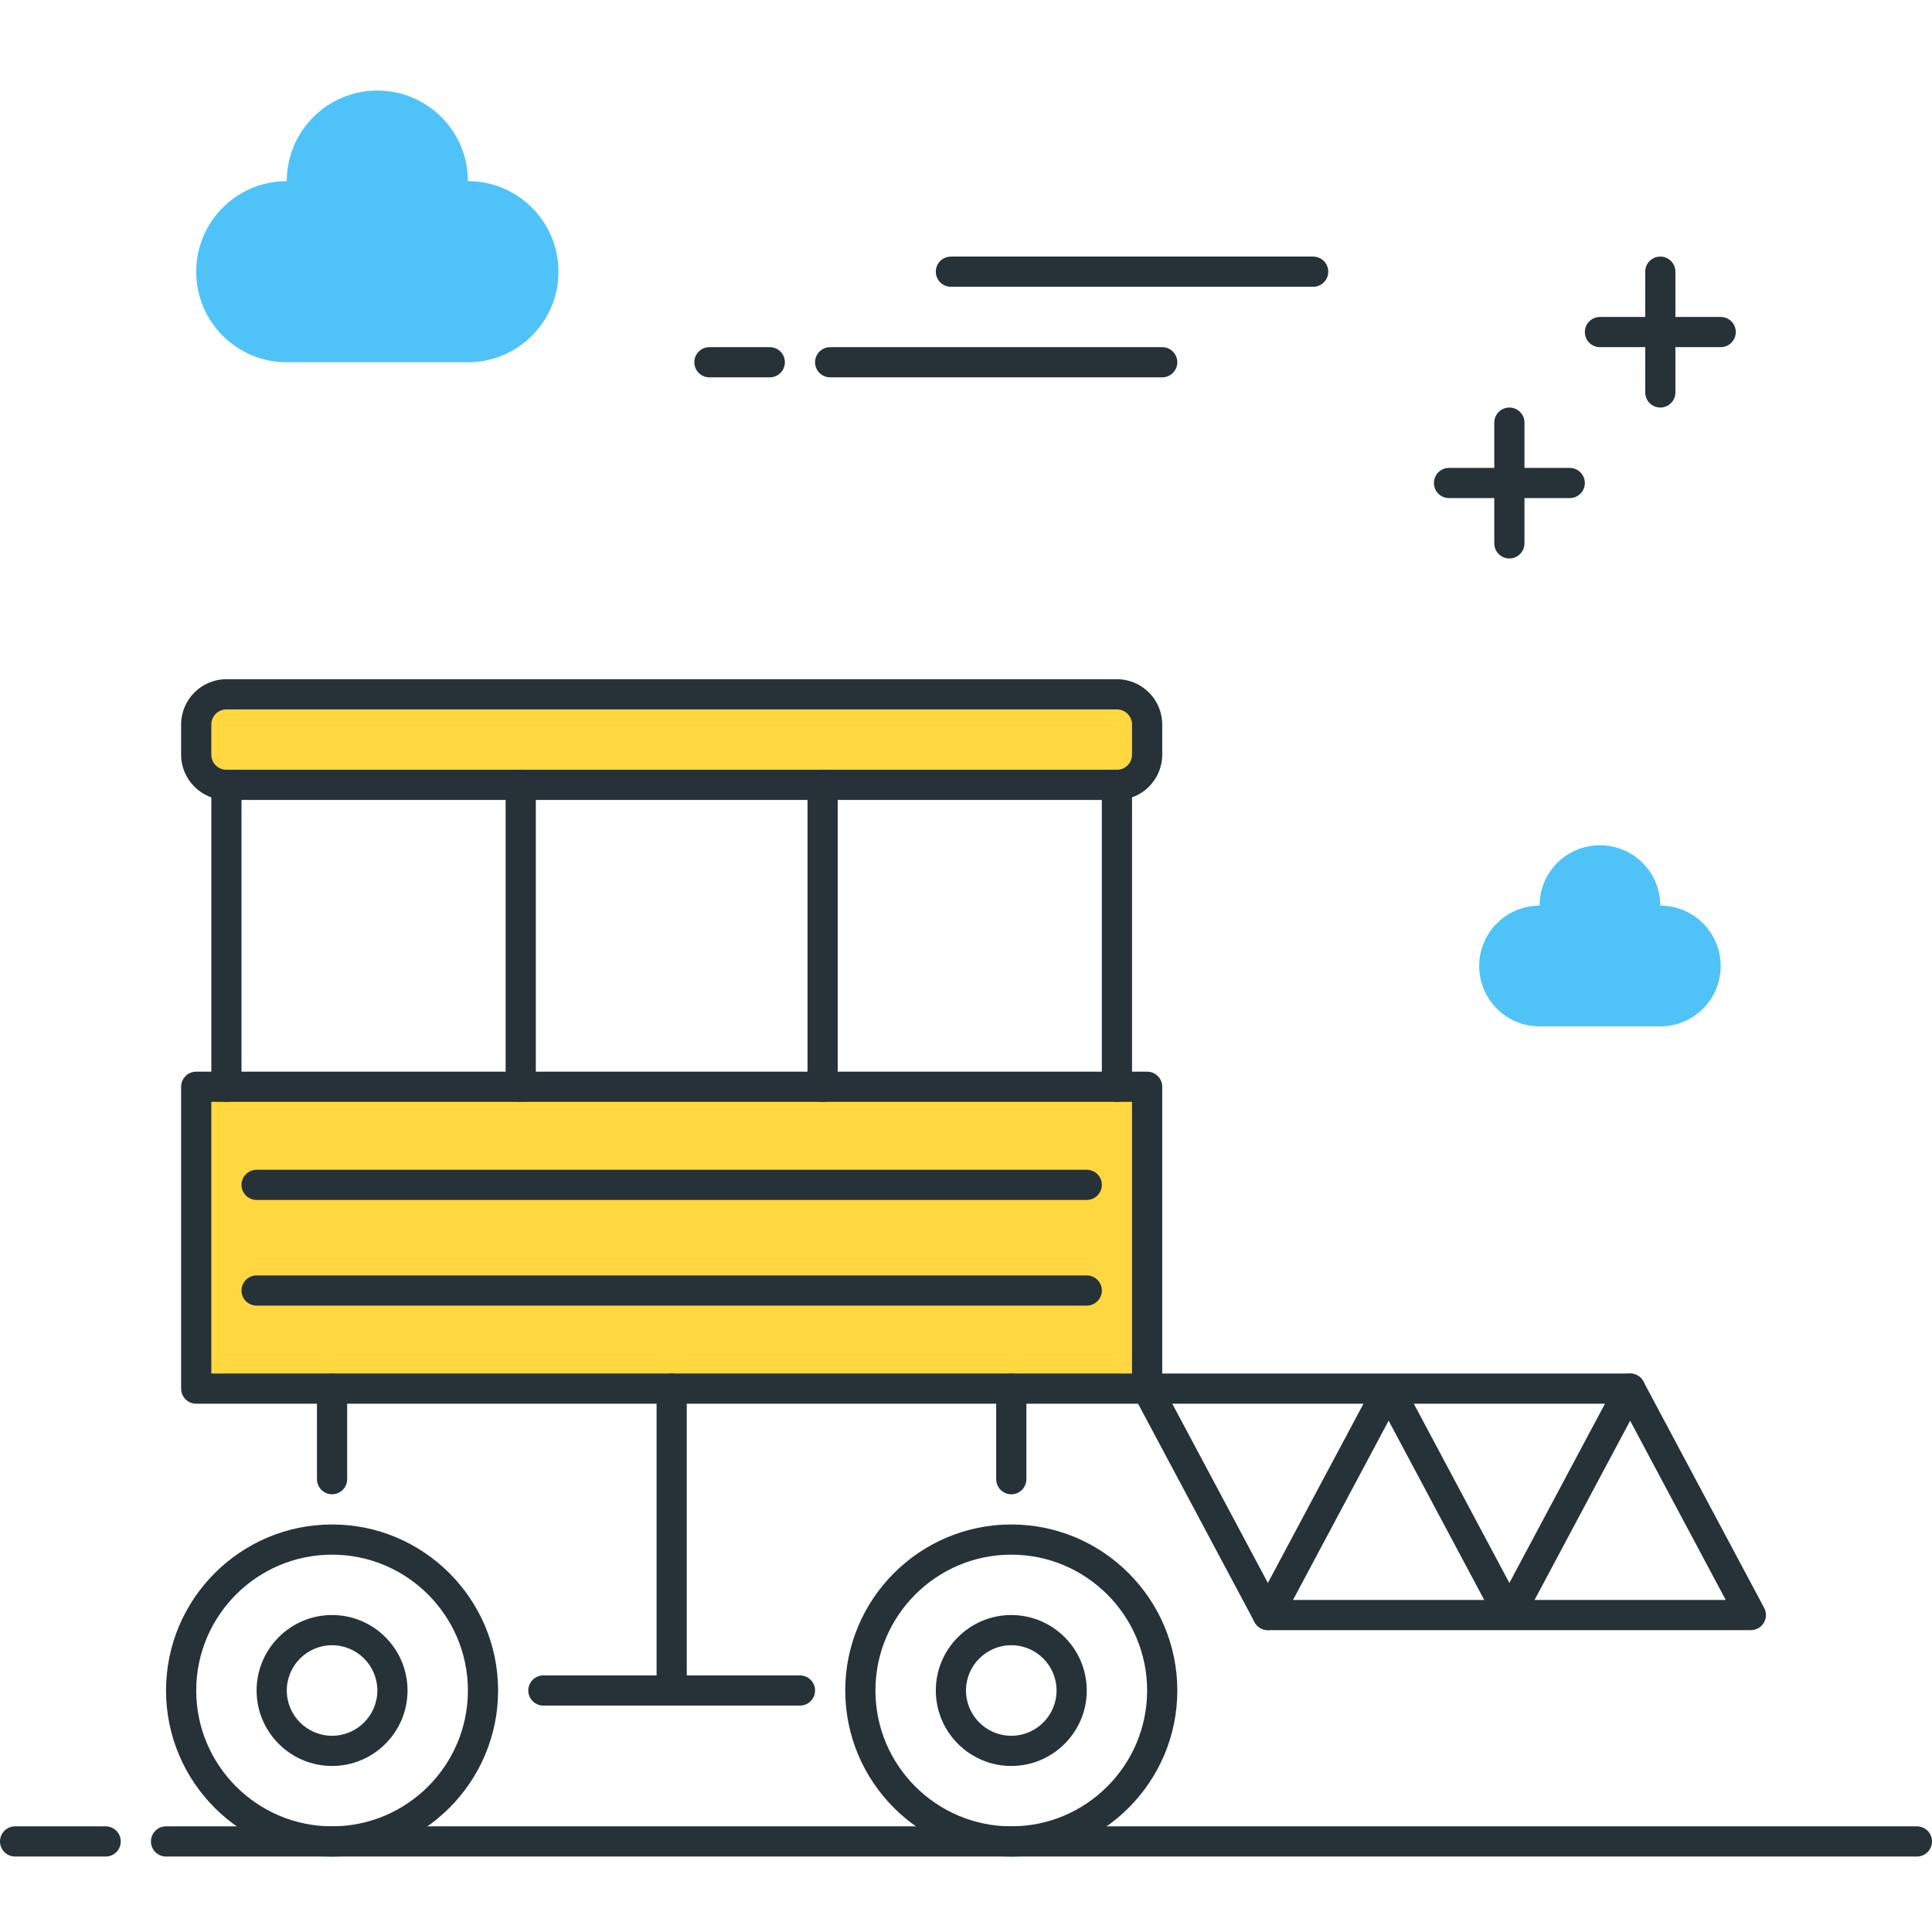 <?xml version="1.0" encoding="utf-8"?>
<!-- Generator: Adobe Illustrator 22.0.0, SVG Export Plug-In . SVG Version: 6.00 Build 0)  -->
<svg version="1.1" id="Layer_1" xmlns="http://www.w3.org/2000/svg" xmlns:xlink="http://www.w3.org/1999/xlink" x="0px" y="0px"
	 viewBox="0 0 64 64" style="enable-background:new 0 0 64 64;" xml:space="preserve">
<style type="text/css">
	.st0{fill:#263238;}
	.st1{fill:#4FC3F7;}
	.st2{fill:#FFD740;}
	.st3{fill:#FF5252;}
	.st4{fill:#4DB6AC;}
	.st5{fill:#FFFFFF;}
	.st6{fill:#40C4FF;}
	.st7{fill:#A2A2A1;}
	.st8{fill:#212A41;}
</style>
<g>
	<g>
		<path class="st0" d="M25.5,12.5h-2c-0.276,0-0.5-0.224-0.5-0.5s0.224-0.5,0.5-0.5h2c0.276,0,0.5,0.224,0.5,0.5
			S25.776,12.5,25.5,12.5z"/>
	</g>
	<g>
		<path class="st0" d="M38.5,12.5h-11c-0.276,0-0.5-0.224-0.5-0.5s0.224-0.5,0.5-0.5h11c0.276,0,0.5,0.224,0.5,0.5
			S38.776,12.5,38.5,12.5z"/>
	</g>
	<g>
		<path class="st0" d="M43.5,9.5h-12C31.224,9.5,31,9.276,31,9s0.224-0.5,0.5-0.5h12C43.776,8.5,44,8.724,44,9S43.776,9.5,43.5,9.5z
			"/>
	</g>
	<g>
		<path class="st0" d="M3.5,61.5h-3C0.224,61.5,0,61.276,0,61s0.224-0.5,0.5-0.5h3C3.776,60.5,4,60.724,4,61S3.776,61.5,3.5,61.5z"
			/>
	</g>
	<g>
		<path class="st0" d="M63.5,61.5h-58C5.224,61.5,5,61.276,5,61s0.224-0.5,0.5-0.5h58c0.276,0,0.5,0.224,0.5,0.5
			S63.776,61.5,63.5,61.5z"/>
	</g>
	<g>
		<path class="st1" d="M9.5,6c0-1.657,1.343-3,3-3s3,1.343,3,3c1.657,0,3,1.343,3,3s-1.343,3-3,3h-6c-1.657,0-3-1.343-3-3
			S7.843,6,9.5,6z"/>
	</g>
	<g>
		<path class="st0" d="M57,11.5h-4c-0.276,0-0.5-0.224-0.5-0.5s0.224-0.5,0.5-0.5h4c0.276,0,0.5,0.224,0.5,0.5S57.276,11.5,57,11.5z
			"/>
	</g>
	<g>
		<path class="st0" d="M55,13.5c-0.276,0-0.5-0.224-0.5-0.5V9c0-0.276,0.224-0.5,0.5-0.5s0.5,0.224,0.5,0.5v4
			C55.5,13.276,55.276,13.5,55,13.5z"/>
	</g>
	<g>
		<path class="st0" d="M52,16.5h-4c-0.276,0-0.5-0.224-0.5-0.5s0.224-0.5,0.5-0.5h4c0.276,0,0.5,0.224,0.5,0.5S52.276,16.5,52,16.5z
			"/>
	</g>
	<g>
		<path class="st0" d="M50,18.5c-0.276,0-0.5-0.224-0.5-0.5v-4c0-0.276,0.224-0.5,0.5-0.5s0.5,0.224,0.5,0.5v4
			C50.5,18.276,50.276,18.5,50,18.5z"/>
	</g>
	<g>
		<path class="st1" d="M51,30c0-1.105,0.895-2,2-2s2,0.895,2,2c1.105,0,2,0.895,2,2c0,1.105-0.895,2-2,2h-4c-1.105,0-2-0.895-2-2
			C49,30.895,49.896,30,51,30z"/>
	</g>
	<g>
		<path class="st0" d="M11,61.5c-3.033,0-5.5-2.468-5.5-5.5s2.467-5.5,5.5-5.5s5.5,2.468,5.5,5.5S14.033,61.5,11,61.5z M11,51.5
			c-2.481,0-4.5,2.019-4.5,4.5s2.019,4.5,4.5,4.5s4.5-2.019,4.5-4.5S13.481,51.5,11,51.5z"/>
	</g>
	<g>
		<path class="st0" d="M11,58.5c-1.378,0-2.5-1.121-2.5-2.5s1.122-2.5,2.5-2.5s2.5,1.121,2.5,2.5S12.378,58.5,11,58.5z M11,54.5
			c-0.827,0-1.5,0.673-1.5,1.5s0.673,1.5,1.5,1.5s1.5-0.673,1.5-1.5S11.827,54.5,11,54.5z"/>
	</g>
	<g>
		<path class="st0" d="M33.5,61.5c-3.033,0-5.5-2.468-5.5-5.5s2.467-5.5,5.5-5.5S39,52.968,39,56S36.533,61.5,33.5,61.5z M33.5,51.5
			c-2.481,0-4.5,2.019-4.5,4.5s2.019,4.5,4.5,4.5S38,58.481,38,56S35.981,51.5,33.5,51.5z"/>
	</g>
	<g>
		<path class="st0" d="M33.5,58.5c-1.378,0-2.5-1.121-2.5-2.5s1.122-2.5,2.5-2.5S36,54.621,36,56S34.878,58.5,33.5,58.5z M33.5,54.5
			c-0.827,0-1.5,0.673-1.5,1.5s0.673,1.5,1.5,1.5S35,56.827,35,56S34.327,54.5,33.5,54.5z"/>
	</g>
	<g>
		<rect x="6.5" y="36" class="st2" width="31.5" height="10"/>
		<path class="st0" d="M38,46.5H6.5C6.224,46.5,6,46.276,6,46V36c0-0.276,0.224-0.5,0.5-0.5H38c0.276,0,0.5,0.224,0.5,0.5v10
			C38.5,46.276,38.276,46.5,38,46.5z M7,45.5h30.5v-9H7V45.5z"/>
	</g>
	<g>
		<path class="st2" d="M37,26H7.5c-0.552,0-1-0.448-1-1v-1c0-0.552,0.448-1,1-1H37c0.552,0,1,0.448,1,1v1C38,25.552,37.552,26,37,26
			z"/>
		<path class="st0" d="M37,26.5H7.5C6.673,26.5,6,25.827,6,25v-1c0-0.827,0.673-1.5,1.5-1.5H37c0.827,0,1.5,0.673,1.5,1.5v1
			C38.5,25.827,37.827,26.5,37,26.5z M7.5,23.5C7.224,23.5,7,23.725,7,24v1c0,0.275,0.224,0.5,0.5,0.5H37c0.276,0,0.5-0.225,0.5-0.5
			v-1c0-0.275-0.224-0.5-0.5-0.5H7.5z"/>
	</g>
	<g>
		<path class="st0" d="M7.5,36.5C7.224,36.5,7,36.276,7,36V26c0-0.276,0.224-0.5,0.5-0.5S8,25.724,8,26v10
			C8,36.276,7.776,36.5,7.5,36.5z"/>
	</g>
	<g>
		<path class="st0" d="M37,36.5c-0.276,0-0.5-0.224-0.5-0.5V26c0-0.276,0.224-0.5,0.5-0.5s0.5,0.224,0.5,0.5v10
			C37.5,36.276,37.276,36.5,37,36.5z"/>
	</g>
	<g>
		<path class="st0" d="M58,54H42c-0.185,0-0.354-0.102-0.441-0.265l-4-7.5c-0.083-0.155-0.078-0.342,0.013-0.492
			C37.662,45.592,37.824,45.5,38,45.5h16c0.185,0,0.354,0.102,0.441,0.265l4,7.5c0.083,0.155,0.078,0.342-0.013,0.492
			C58.338,53.908,58.176,54,58,54z M42.3,53h14.867L53.7,46.5H38.833L42.3,53z"/>
	</g>
	<g>
		<path class="st0" d="M11,49.5c-0.276,0-0.5-0.224-0.5-0.5v-3c0-0.276,0.224-0.5,0.5-0.5s0.5,0.224,0.5,0.5v3
			C11.5,49.276,11.276,49.5,11,49.5z"/>
	</g>
	<g>
		<path class="st0" d="M33.5,49.5c-0.276,0-0.5-0.224-0.5-0.5v-3c0-0.276,0.224-0.5,0.5-0.5S34,45.724,34,46v3
			C34,49.276,33.776,49.5,33.5,49.5z"/>
	</g>
	<g>
		<path class="st0" d="M26.5,56.5H18c-0.276,0-0.5-0.224-0.5-0.5s0.224-0.5,0.5-0.5h8.5c0.276,0,0.5,0.224,0.5,0.5
			S26.776,56.5,26.5,56.5z"/>
	</g>
	<g>
		<path class="st0" d="M36,39.75H8.5c-0.276,0-0.5-0.224-0.5-0.5s0.224-0.5,0.5-0.5H36c0.276,0,0.5,0.224,0.5,0.5
			S36.276,39.75,36,39.75z"/>
	</g>
	<g>
		<path class="st0" d="M36,43.25H8.5c-0.276,0-0.5-0.224-0.5-0.5s0.224-0.5,0.5-0.5H36c0.276,0,0.5,0.224,0.5,0.5
			S36.276,43.25,36,43.25z"/>
	</g>
	<g>
		<path class="st0" d="M17.25,36.5c-0.276,0-0.5-0.224-0.5-0.5V26c0-0.276,0.224-0.5,0.5-0.5s0.5,0.224,0.5,0.5v10
			C17.75,36.276,17.526,36.5,17.25,36.5z"/>
	</g>
	<g>
		<path class="st0" d="M27.25,36.5c-0.276,0-0.5-0.224-0.5-0.5V26c0-0.276,0.224-0.5,0.5-0.5s0.5,0.224,0.5,0.5v10
			C27.75,36.276,27.526,36.5,27.25,36.5z"/>
	</g>
	<g>
		<path class="st0" d="M42,54c-0.079,0-0.16-0.019-0.235-0.059c-0.244-0.13-0.336-0.433-0.206-0.677l4-7.5
			c0.174-0.326,0.709-0.326,0.883,0L50,52.438l3.559-6.673c0.13-0.244,0.432-0.337,0.677-0.206c0.244,0.13,0.336,0.433,0.206,0.677
			l-4,7.5c-0.174,0.326-0.709,0.326-0.883,0L46,47.062l-3.559,6.673C42.351,53.904,42.178,54,42,54z"/>
	</g>
	<g>
		<path class="st0" d="M22.25,56.5c-0.276,0-0.5-0.224-0.5-0.5V46c0-0.276,0.224-0.5,0.5-0.5s0.5,0.224,0.5,0.5v10
			C22.75,56.276,22.526,56.5,22.25,56.5z"/>
	</g>
</g>
</svg>
